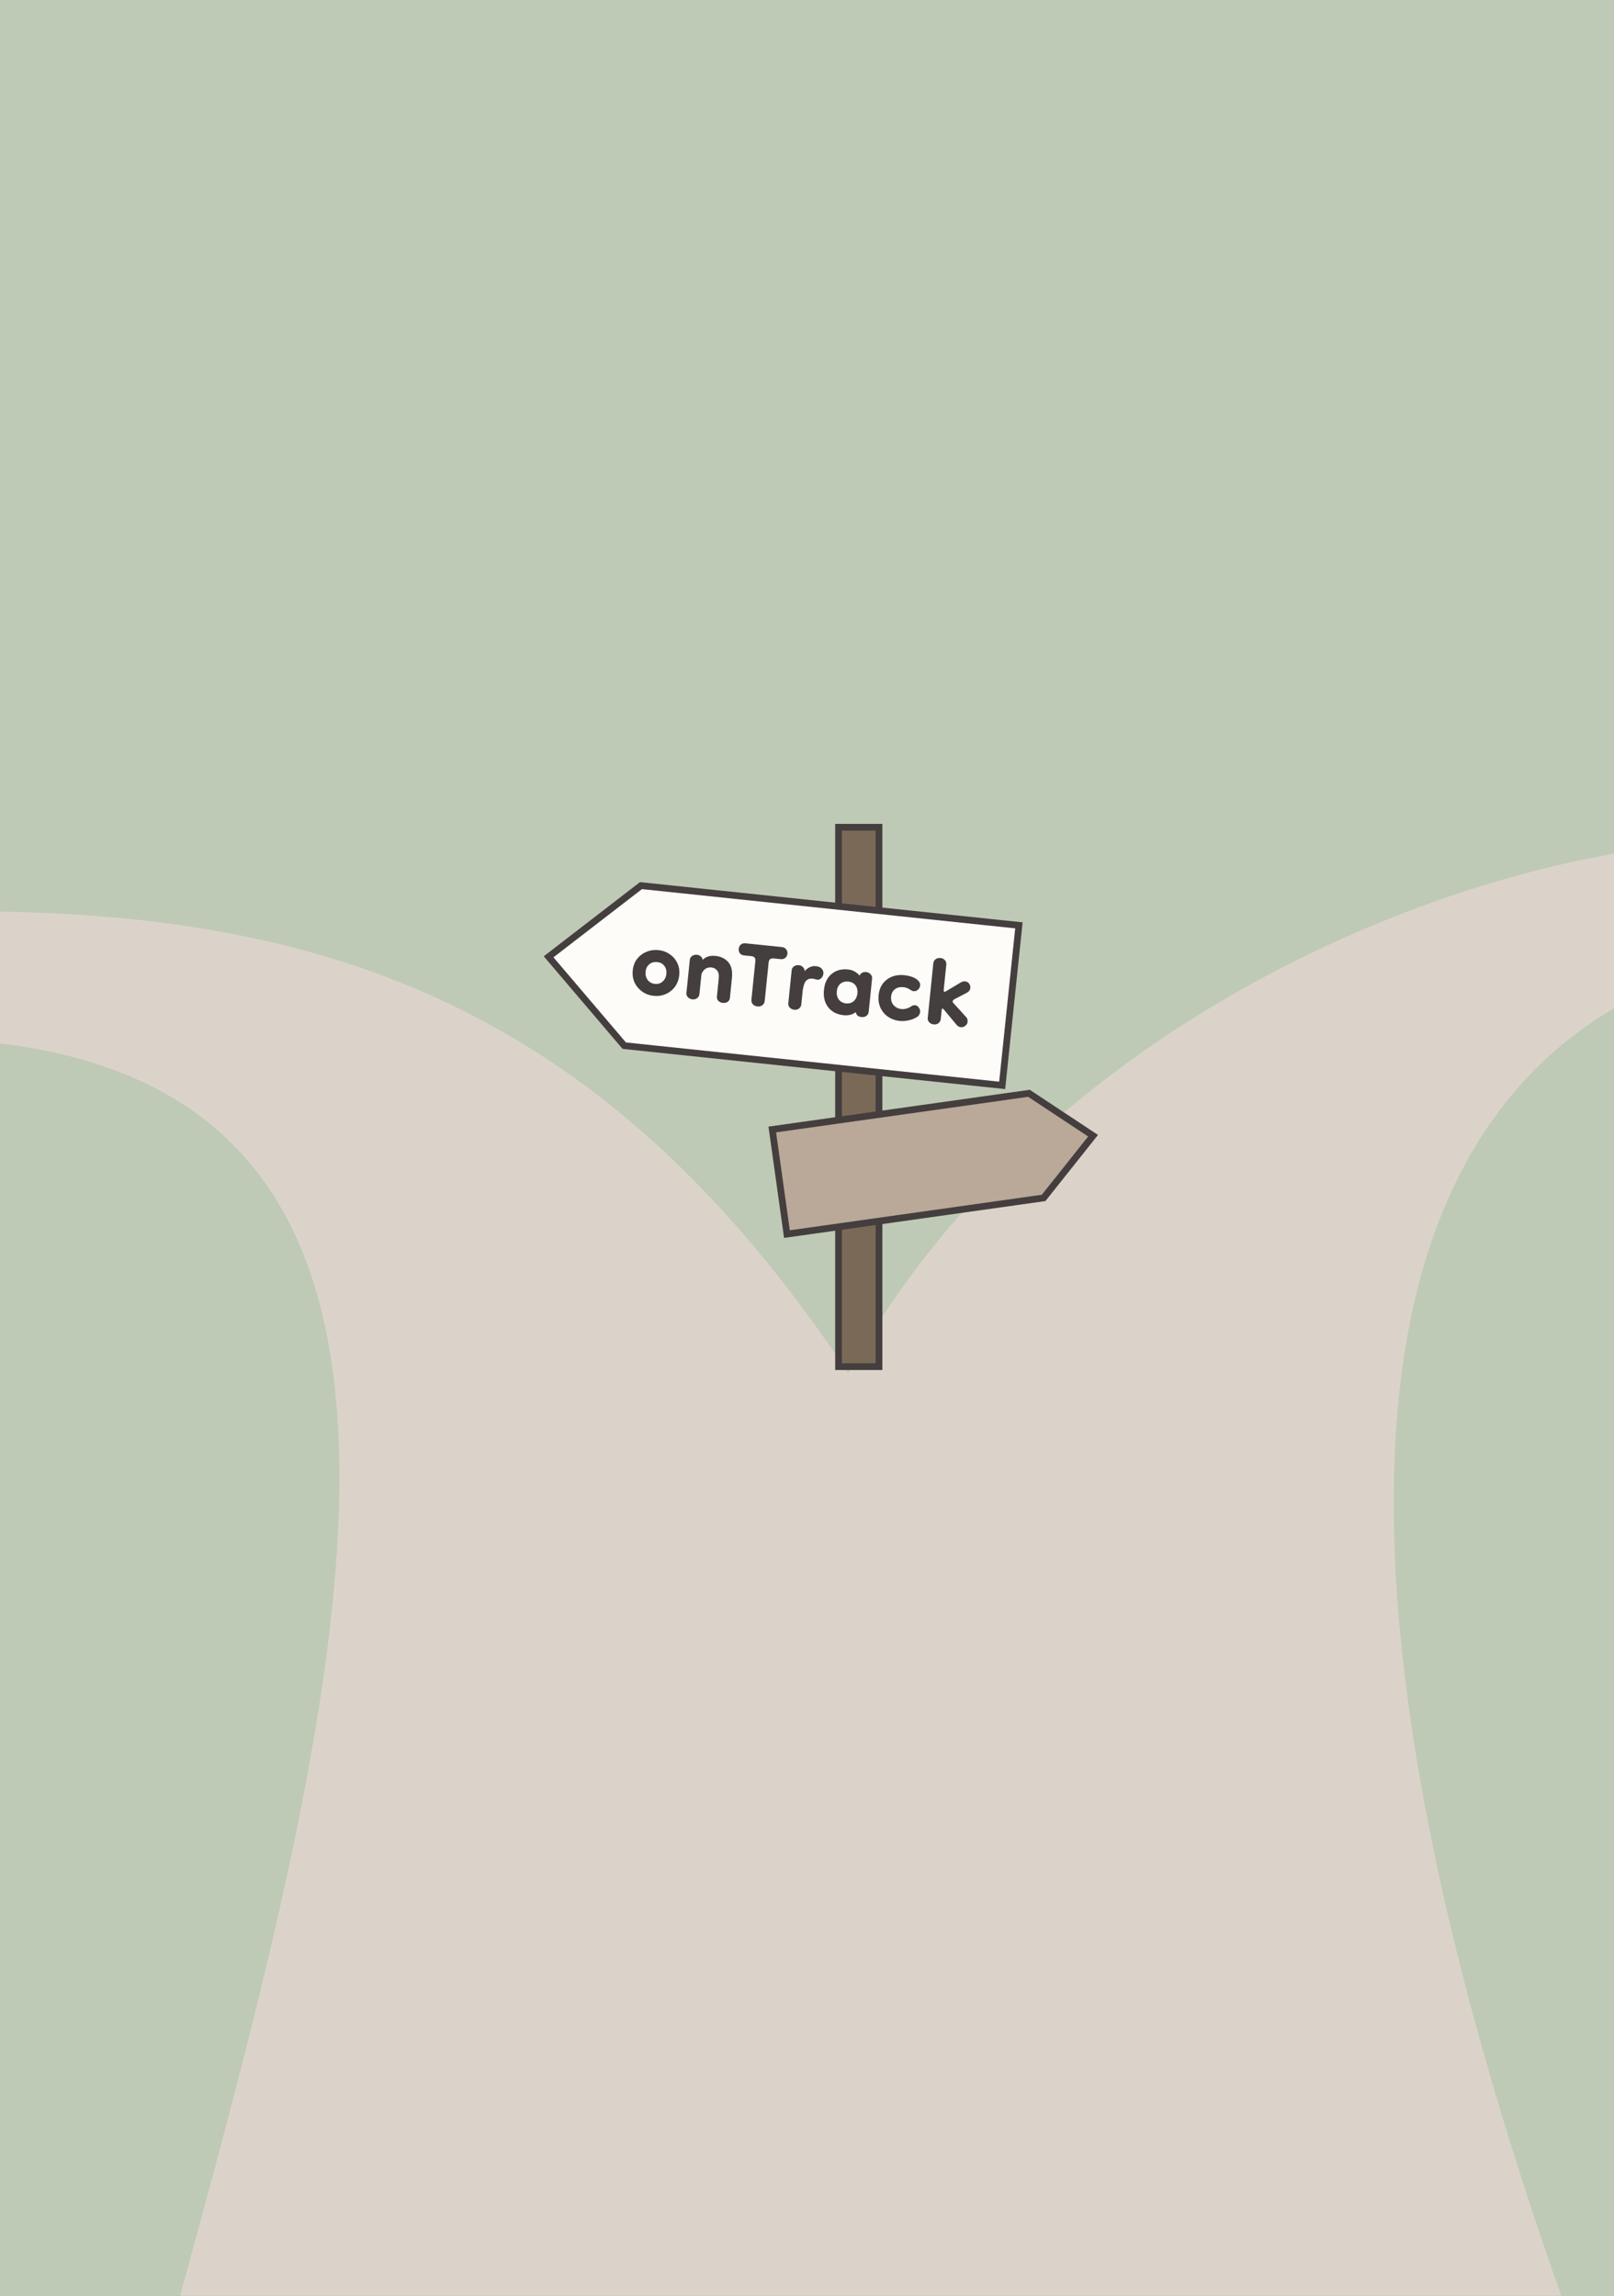 <svg width="720" height="1024" viewBox="0 0 720 1024" fill="none" xmlns="http://www.w3.org/2000/svg">
<rect x="0" y="0" width="720" height="1024" fill="#808080" stroke="none"/>
<g clip-path="url(#clip0_1280_4522)">
<rect width="720" height="1024" fill="#BECAB5"/>
<path d="M308 357.069C58.8 362.269 -27.167 422.667 -39 462.5V1039.57H1470.5C1367.33 854.069 1692 659.431 1470.5 462.5C1401.37 401.038 619.5 350.569 308 357.069Z" fill="#BECAB5"/>
<path d="M62.5 1088.5C150.5 770 237 483 -14 464V406.5C149.5 406.5 271.889 452 378.389 612.5C485 420 734 356 820.5 380V420C549 444.089 597 772 720.5 1088.5C844 1405 62.5 1088.5 62.5 1088.5Z" fill="#DBD3C9"/>
<path d="M374.075 369V609.592H392.119V369H374.075Z" fill="#7B6958" stroke="#443E3E" stroke-width="3.007"/>
<path d="M459.015 487.668L344.511 503.806L351.051 550.47L465.554 534.331L487.614 506.583L459.015 487.668Z" fill="#BAA898" stroke="#443E3E" stroke-width="3.007"/>
<path d="M278.467 466.414L447.068 484.134L454.535 412.75L285.934 395.029L244.733 426.784L278.467 466.414Z" fill="#FDFCF8" stroke="#443E3E" stroke-width="3.007"/>
<path d="M291.616 444.195C289.73 444.003 288.041 443.387 286.551 442.348C285.061 441.309 283.911 439.973 283.103 438.338C282.342 436.665 282.063 434.84 282.264 432.866C282.47 430.847 283.11 429.139 284.184 427.741C285.306 426.304 286.699 425.249 288.364 424.576C290.033 423.86 291.811 423.598 293.698 423.79C295.629 423.987 297.318 424.603 298.764 425.637C300.258 426.632 301.388 427.945 302.153 429.575C302.922 431.161 303.204 432.963 302.998 434.981C302.797 436.956 302.154 438.686 301.072 440.172C299.994 441.614 298.62 442.693 296.951 443.409C295.325 444.13 293.547 444.392 291.616 444.195ZM292.16 438.864C293.521 439.002 294.665 438.653 295.592 437.817C296.569 436.941 297.128 435.801 297.272 434.397C297.419 432.949 297.099 431.741 296.311 430.774C295.567 429.812 294.515 429.261 293.154 429.122C291.838 428.988 290.674 429.312 289.663 430.096C288.696 430.884 288.139 432.002 287.991 433.45C287.847 434.854 288.165 436.084 288.945 437.139C289.772 438.154 290.844 438.729 292.16 438.864ZM322.452 447.341C321.618 447.256 320.94 446.943 320.419 446.402C319.942 445.866 319.741 445.225 319.817 444.479L320.637 436.448C320.802 434.825 320.548 433.624 319.874 432.846C319.243 432.072 318.401 431.631 317.348 431.524C316.251 431.412 315.294 431.669 314.476 432.295C313.703 432.926 313.181 433.693 312.911 434.596L312.011 443.416C311.935 444.162 311.585 444.769 310.961 445.238C310.385 445.667 309.702 445.841 308.913 445.76C308.079 445.675 307.401 445.362 306.88 444.821C306.359 444.28 306.136 443.637 306.213 442.891L307.717 428.147C307.788 427.445 308.112 426.879 308.688 426.45C309.312 425.982 310.063 425.793 310.941 425.882C311.643 425.954 312.215 426.212 312.657 426.656C313.104 427.056 313.386 427.551 313.504 428.139C314.845 426.724 316.723 426.14 319.136 426.386C321.593 426.637 323.516 427.564 324.904 429.169C326.292 430.774 326.825 433.156 326.503 436.315L325.596 445.201C325.525 445.903 325.179 446.467 324.559 446.891C323.988 447.276 323.285 447.426 322.452 447.341ZM337.892 448.917C337.059 448.832 336.381 448.519 335.86 447.978C335.343 447.393 335.127 446.684 335.212 445.85L336.965 428.671C337.1 427.354 336.508 426.629 335.192 426.494L331.967 426.165C331.177 426.085 330.543 425.776 330.066 425.24C329.637 424.664 329.463 423.981 329.543 423.191C329.624 422.402 329.93 421.79 330.462 421.356C331.043 420.884 331.728 420.687 332.517 420.768L348.775 422.427C349.609 422.512 350.24 422.842 350.669 423.418C351.147 423.955 351.345 424.618 351.264 425.408C351.184 426.197 350.853 426.829 350.273 427.302C349.741 427.735 349.058 427.909 348.225 427.824L345.065 427.502C343.749 427.367 343.023 427.959 342.889 429.275L341.136 446.454C341.051 447.288 340.697 447.939 340.072 448.407C339.497 448.836 338.77 449.006 337.892 448.917ZM354.357 450.397C353.524 450.312 352.846 449.999 352.325 449.458C351.804 448.917 351.581 448.274 351.657 447.528L353.162 432.784C353.233 432.082 353.557 431.516 354.133 431.087C354.757 430.619 355.508 430.429 356.386 430.519C357.175 430.6 357.787 430.906 358.221 431.438C358.702 431.93 358.954 432.51 358.974 433.177C359.533 432.481 360.256 431.912 361.144 431.47C362.031 431.029 362.935 430.855 363.857 430.949C364.427 431.007 364.969 431.129 365.482 431.314C366.079 431.552 366.548 431.955 366.889 432.522C367.234 433.045 367.374 433.635 367.307 434.294C367.213 435.215 366.827 435.952 366.15 436.503C365.521 437.016 364.821 437.144 364.049 436.887C363.492 436.698 362.928 436.574 362.358 436.515C361.349 436.412 360.479 436.678 359.749 437.313C359.019 437.948 358.479 439.334 358.128 441.471L357.456 448.053C357.38 448.799 357.03 449.406 356.406 449.874C355.83 450.303 355.147 450.478 354.357 450.397ZM376.387 452.844C373.447 452.544 371.15 451.379 369.495 449.348C367.888 447.277 367.244 444.684 367.562 441.569C367.88 438.453 369.008 436.085 370.947 434.465C372.934 432.806 375.376 432.124 378.272 432.42C380.334 432.63 382.059 433.538 383.448 435.142C383.677 434.634 384.051 434.228 384.569 433.927C385.088 433.625 385.676 433.508 386.334 433.575C387.212 433.664 387.887 433.999 388.36 434.579C388.881 435.12 389.106 435.742 389.034 436.444L387.51 451.385C387.434 452.131 387.086 452.717 386.466 453.141C385.89 453.57 385.164 453.74 384.286 453.65C382.838 453.502 382.003 452.774 381.782 451.466C380.248 452.595 378.45 453.055 376.387 452.844ZM377.392 447.56C378.796 447.703 379.962 447.356 380.89 446.52C381.822 445.64 382.36 444.497 382.503 443.093C382.651 441.645 382.353 440.44 381.609 439.477C380.864 438.514 379.79 437.961 378.386 437.818C377.026 437.679 375.862 438.004 374.895 438.792C373.972 439.585 373.436 440.705 373.288 442.153C373.145 443.557 373.441 444.785 374.176 445.835C374.96 446.846 376.032 447.421 377.392 447.56ZM401.341 455.39C399.498 455.202 397.808 454.609 396.269 453.609C394.774 452.614 393.625 451.278 392.821 449.599C392.017 447.921 391.726 445.985 391.95 443.791C392.303 440.768 393.534 438.477 395.644 436.919C397.759 435.317 400.352 434.672 403.423 434.986C404.608 435.107 405.757 435.357 406.871 435.737C407.985 436.116 408.924 436.7 409.686 437.487C410.29 438.081 410.55 438.794 410.465 439.628C410.393 440.33 410.065 440.94 409.48 441.456C408.939 441.978 408.296 442.2 407.55 442.124C407.067 442.075 406.642 441.898 406.274 441.595C405.651 441.177 405.084 440.875 404.57 440.689C404.101 440.508 403.559 440.387 402.945 440.324C401.497 440.176 400.27 440.472 399.263 441.212C398.257 441.952 397.682 443.024 397.538 444.428C397.373 446.051 397.747 447.375 398.663 448.4C399.582 449.38 400.722 449.94 402.083 450.079C403.619 450.236 405.125 449.813 406.602 448.811C407.168 448.47 407.693 448.324 408.176 448.373C408.878 448.445 409.441 448.79 409.866 449.41C410.334 450.034 410.53 450.719 410.454 451.465C410.423 451.772 410.321 452.117 410.149 452.498C409.982 452.836 409.705 453.162 409.318 453.477C408.034 454.322 406.692 454.872 405.292 455.128C403.931 455.433 402.614 455.52 401.341 455.39ZM416.559 456.943C415.725 456.858 415.048 456.545 414.526 456.004C414.005 455.463 413.783 454.82 413.859 454.074L416.357 429.588C416.429 428.886 416.752 428.321 417.328 427.892C417.952 427.423 418.703 427.234 419.581 427.323C420.415 427.409 421.068 427.741 421.541 428.321C422.018 428.858 422.219 429.499 422.143 430.245L420.987 441.566C420.934 442.093 421.06 442.372 421.368 442.403C421.455 442.412 421.64 442.342 421.921 442.194L428.789 438.106C429.352 437.809 429.94 437.691 430.554 437.754C431.3 437.83 431.888 438.156 432.317 438.732C432.746 439.308 432.924 439.947 432.853 440.649C432.754 441.614 432.237 442.337 431.301 442.818L425.752 445.71C425.282 445.973 425.029 446.279 424.993 446.63C424.957 446.982 425.104 447.285 425.432 447.54L430.872 453.548C431.235 453.896 431.463 454.274 431.554 454.682C431.645 455.09 431.673 455.47 431.637 455.821C431.566 456.523 431.218 457.108 430.594 457.577C430.013 458.05 429.35 458.248 428.604 458.172C427.858 458.096 427.229 457.743 426.717 457.115L420.911 450.138C420.793 449.993 420.646 449.911 420.47 449.893C420.251 449.871 420.123 450.035 420.088 450.386L419.658 454.599C419.582 455.345 419.232 455.952 418.607 456.42C418.032 456.849 417.349 457.024 416.559 456.943Z" fill="#443E3E"/>
</g>
<defs>
<clipPath id="clip0_1280_4522">
<rect width="720" height="1024" fill="white"/>
</clipPath>
</defs>
</svg>
